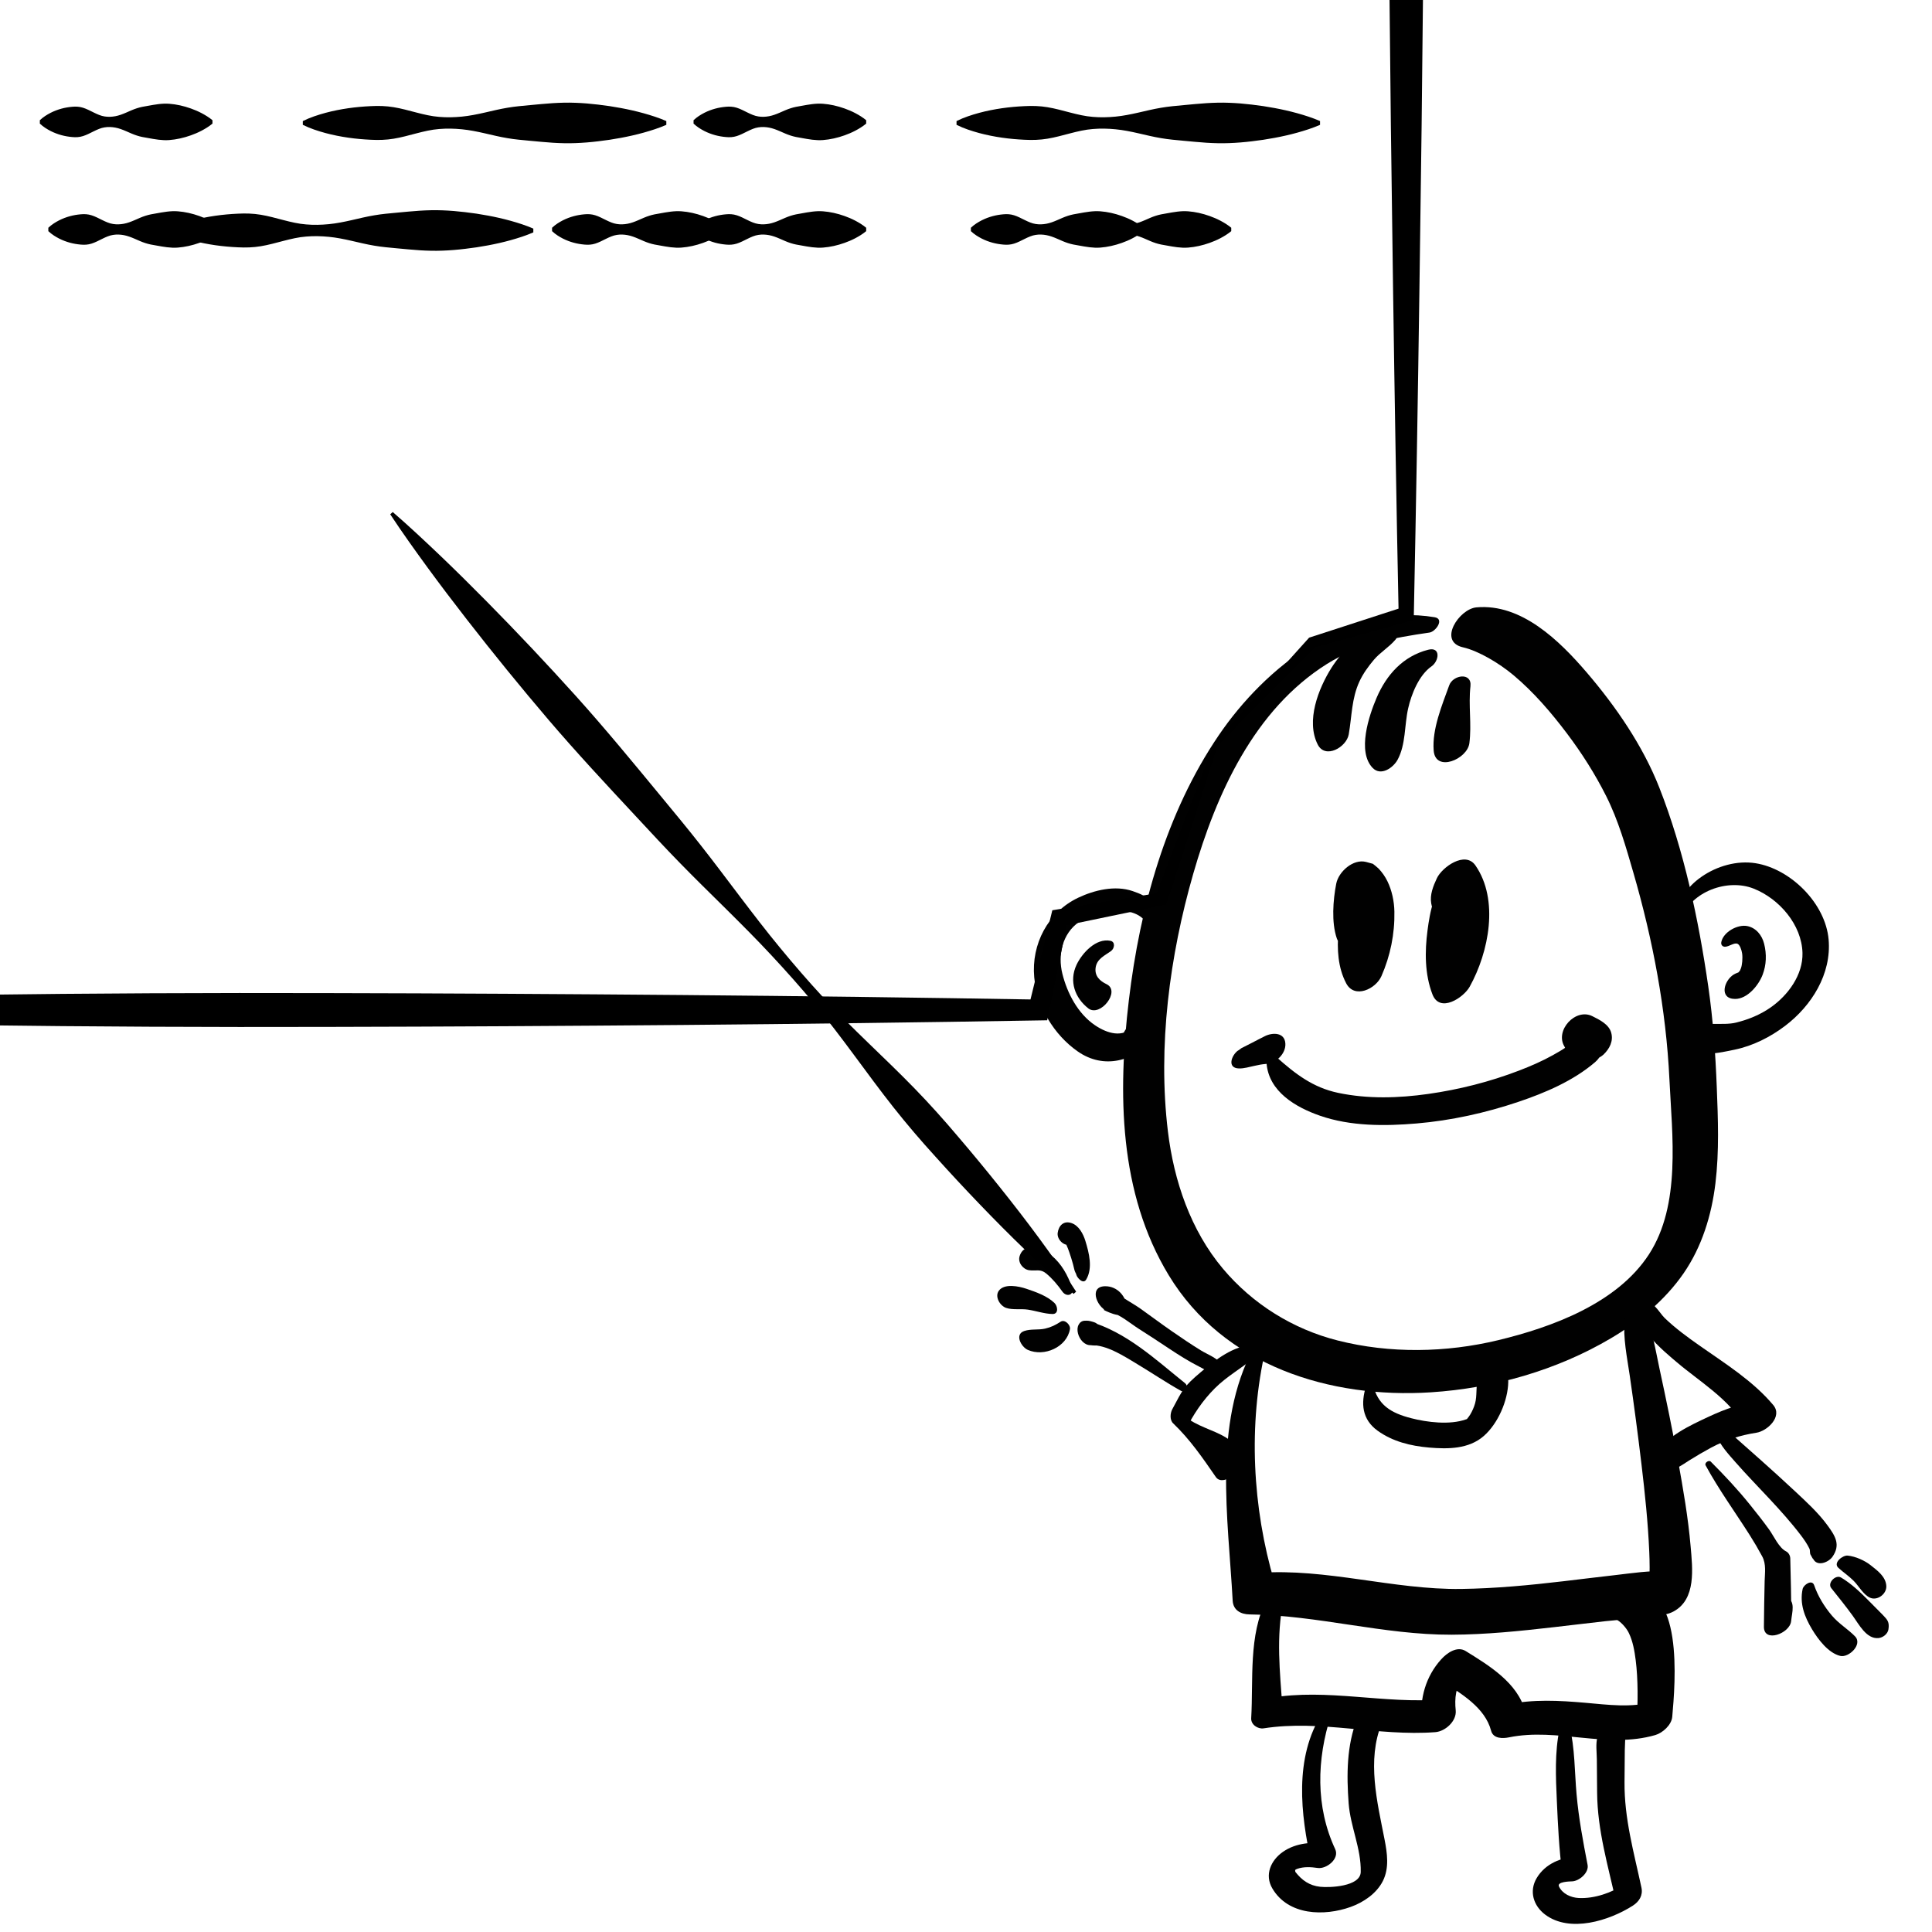 <?xml version="1.0" encoding="utf-8"?>
<!-- Generator: Adobe Illustrator 15.1.0, SVG Export Plug-In . SVG Version: 6.00 Build 0)  -->
<!DOCTYPE svg PUBLIC "-//W3C//DTD SVG 1.1//EN" "http://www.w3.org/Graphics/SVG/1.1/DTD/svg11.dtd">
<svg version="1.1" xmlns="http://www.w3.org/2000/svg" xmlns:xlink="http://www.w3.org/1999/xlink" x="0px" y="0px" width="1024px"
	 height="1024px" viewBox="0 0 1024 1024" enable-background="new 0 0 1024 1024" xml:space="preserve">
<g id="Layer_4">
	<g id="boy">
		<path fill="#010101" d="M760.407,327.15c5.361,0.905,0.53,7.652-2.746,8.12c-18.974,2.713-37.835,6.261-54.365,16.65
			c-38.528,24.212-58.638,68.758-70.863,111.236c-12.485,43.397-18.87,91.409-13.415,136.529
			c3.174,26.242,12.047,52.406,29.17,72.763c15.807,18.79,37.114,32.021,60.777,38.028c27.649,7.023,57.447,6.515,85.14-0.161
			c28.467-6.862,62.989-19.474,79.864-45.466c17.098-26.33,12.272-63.102,10.855-92.85c-1.765-36.968-8.772-73.778-19.04-109.258
			c-4.003-13.842-8.009-27.943-14.498-40.841c-5.848-11.622-12.838-22.63-20.651-33c-8.478-11.255-17.793-22.121-28.603-31.16
			c-7.423-6.206-18.377-12.77-26.641-14.656c-13.462-3.072-2.026-20.345,7.156-21.169c23.848-2.138,43.988,17.632,58.48,34.542
			c15.386,17.953,29.741,38.822,38.457,61.02c13.078,33.306,20.827,70.047,25.942,105.411c2.558,17.702,3.793,35.36,4.496,53.224
			c0.674,17.004,1.34,34.103-0.706,51.047c-2.047,16.946-7.152,33.625-16.885,47.732c-9.811,14.218-23.698,25.657-38.419,34.369
			c-28.806,17.047-62.337,26.566-95.571,28.698c-53.188,3.413-109.671-13.902-138.89-62.062
			c-26.516-43.705-27.018-96.449-21.119-145.913c5.849-49.06,19.655-99.12,47.599-140.222
			C670.709,353.323,714.024,319.338,760.407,327.15L760.407,327.15z"/>
		<path fill="#010101" d="M656.743,566.297c-6.524-0.115-4.078-6.983-0.53-9.532c-1.888,1.357,2.501-1.588,1.41-1.025
			c0.621-0.32,1.241-0.634,1.863-0.953c1.426-0.727,2.848-1.457,4.275-2.181c2.243-1.137,4.454-2.345,6.71-3.452
			c4.039-1.979,10.482-2.048,10.802,3.989c0.283,5.396-4.914,10.274-9.984,10.735c-3.122,0.286-3.779,0.485-6.607,1.086
			C662.07,565.518,659.417,566.344,656.743,566.297L656.743,566.297z"/>
		<path fill="#010101" d="M676.588,560.32c9.923,8.841,19.269,16.103,32.657,18.918c15.69,3.3,31.916,2.815,47.726,0.577
			c16.408-2.326,32.646-6.432,48.144-12.382c6.146-2.357,12.182-4.965,17.944-8.181c5.919-3.302,7.942-4.648,11.864-8.335
			c-1.298,3.768-2.597,7.534-3.894,11.302c-0.674-2.29-0.602-5.504-1.854-7.563c-5.151-8.493,5.862-20.535,14.798-16.065
			c3.764,1.885,8.778,4.298,10.002,8.762c1.243,4.525-0.913,8.538-4.081,11.589c-2.565,1.856-2.565,1.856,0,0
			c-1.163,1.039-2.477,1.805-3.95,2.298c-1.111,0.265-1.593,0.583-3.08,0.703c-4.641,0.382-8.198-3.729-11.957-5.896
			c5.309-4.715,10.622-9.433,15.933-14.149c1.722,3.273,1.657,6.317,2.453,9.792c0.99,4.322-0.508,8.41-3.894,11.304
			c-11.587,9.914-26.43,16.227-40.684,21.031c-17.391,5.863-35.621,9.879-53.899,11.439c-16.855,1.439-35.015,1.519-51.203-4.112
			c-12.767-4.438-27.228-12.742-28.321-27.956C671.112,560.863,674.573,558.523,676.588,560.32z"/>
		<path fill="#010101" d="M613.836,491.524c0.047,1.865-3.815,4.516-4.395,1.966c-3.609-15.921-28.239-11.292-37.536-4.822
			c-8.8,6.122-11.348,17.347-8.813,27.491c2.584,10.348,8.247,21.117,17.23,27.209c6.775,4.6,14.822,6.688,20.121,0.834
			c1.381,3.502,2.758,7.002,4.137,10.502c-3.625,0.414-10.713-0.061-9.527-5.658c1.167-5.503,7.818-8.525,12.656-9.112
			c6.027-0.733,7.609,6.616,4.135,10.502c-10.721,12.006-26.724,16.564-40.638,6.833c-12.627-8.829-21.623-23.745-23.048-39.307
			c-1.606-17.543,7.313-34.59,23.342-42.168c8.557-4.048,19.507-6.68,28.805-3.504c3.958,1.351,8.249,3.017,10.55,6.789
			C613.565,483.52,613.709,486.508,613.836,491.524L613.836,491.524z"/>
		<path fill="#010101" d="M890.913,487.08c-0.654,1.739-4.341,2.324-3.717-0.173c2.396-9.514,6.428-16.494,14.676-22.227
			c8.128-5.645,18.762-8.723,28.622-7.15c18.501,2.95,37.014,21.173,38.708,40.396c1.612,18.296-9.02,35.172-23.065,45.811
			c-7.831,5.936-17.071,10.604-26.705,12.599c-7.07,1.463-22.652,5.255-26.632-2.879c-1.552-3.171,1.611-6.81,3.99-8.34
			c6.456-4.146,15.988-1.297,23.388-3.13c6.605-1.638,12.825-4.174,18.432-8.116c9.071-6.377,17.061-17.163,16.744-28.824
			c-0.406-14.988-12.342-28.688-25.847-34.055C915.723,465.512,896.419,472.402,890.913,487.08L890.913,487.08z"/>
		<path fill="#010101" d="M914.427,501.792c-1.44,0.087-2.382-1.005-2.109-2.438c1.019-5.37,8.682-9.557,13.792-8.516
			c4.631,0.946,7.76,4.807,8.901,9.32c1.402,5.549,1.25,11.195-0.819,16.565c-2.158,5.598-8.082,12.773-14.569,12.738
			c-8.577-0.05-5.931-9.729-0.718-12.941c1.198-0.742,2.494-1.057,3.753-1.6c-0.42,0.18-1.964,1.5-0.834,0.331
			c-1.604,1.655,0.799-1.65,0.046-0.151c0.323-0.645,0.646-1.292,0.893-1.976c0.595-1.646,0.972-5.195,0.599-7.752
			c-0.276-1.886-1.163-4.486-2.347-5.098C919.289,499.387,916.614,501.656,914.427,501.792L914.427,501.792z"/>
		<path fill="#010101" d="M588.937,504.009c-3.406,2.511-7.618,4.167-8.241,8.958c-0.561,4.32,2.195,6.941,5.772,8.651
			c7.731,3.694-3.416,17.695-9.626,12.855c-7.133-5.563-10.313-14.401-6.282-23.047c2.911-6.244,10.383-14.407,18.043-12.768
			C591.25,499.227,590.698,502.71,588.937,504.009z"/>
		<path fill="#010101" d="M714.789,467.787c1.65-3.476,9.698-8.381,11.65-2.399c4.433,13.576-3.64,30.036,5.171,42.759
			c-6.116,2.772-12.23,5.548-18.344,8.321c3.92-11.997,9.345-31.371-1.964-40.886c2.294,0.828,4.59,1.655,6.885,2.481
			c0.477-0.136,0.952-0.272,1.426-0.41c3.336-5.422,6.672-10.842,10.005-16.262c1.927,8.843,2.791,20.209,0.281,28.971
			c-1.476,5.152-5.132,9.396-10.286,11.062c-4.006,1.295-9.508,0.522-11.087-4.093c-2.891-8.451-1.99-20.269-0.292-28.969
			c1.251-6.396,9.007-13.277,15.788-11.516c-4.153-1.078,3.429,0.879,3.625,0.986c1.038,0.786,2.036,1.618,2.999,2.494
			c1.893,1.979,3.49,4.246,4.701,6.725c2.402,4.904,3.604,10.642,3.709,16.112c0.227,11.769-2.148,23.447-6.87,34.199
			c-3.019,6.879-14.278,12.162-18.66,3.846c-4.463-8.468-4.892-18.116-4.16-27.496C710.029,485.237,711.115,475.529,714.789,467.787
			L714.789,467.787z"/>
		<path fill="#010101" d="M768.255,464.572c2.226-1.695,6.796-2.693,7.116,1.408c0.607,7.779-1.893,15.805-1.666,23.715
			c0.209,7.349,0.489,17.136,4.655,23.521c-6.168,2.048-12.339,4.095-18.507,6.142c3.051-7.516,5.379-15.342,6.313-23.445
			c0.709-6.196,1.28-15.229-3.92-19.665c6.815-2.262,13.629-4.521,20.441-6.784c-1.107,2.587-1.904,5.265-3.296,7.704
			c-4.241,7.442-18.521,14.435-20.806,1.707c-0.829-4.627,1.05-9.255,2.987-13.394c2.735-5.833,14.966-14.696,20.442-6.785
			c12.599,18.208,7.146,45.908-3.046,64.269c-3.242,5.845-15.852,14.19-19.743,4.069c-4.108-10.69-4.087-22.615-2.619-33.844
			C757.859,483.59,760.094,470.786,768.255,464.572L768.255,464.572z"/>
		<path fill="#010101" d="M664.235,714.677c1.391-2.64,7.651-4.385,6.563,0.309c-9.32,40.172-6.98,84.105,4.639,123.465
			c-2.818-1.594-5.637-3.184-8.459-4.778c36.118-2.601,71.465,8.982,107.504,8.5c18.203-0.246,36.315-1.985,54.39-4.11
			c9.034-1.065,18.063-2.194,27.102-3.211c9.165-1.03,18.532-2.604,27.753-1.917c-5.237,6.942-10.475,13.888-15.709,20.83
			c-2.011-2.863-2.977-5.356-3.041-8.861c-0.114-6.335,5.339-10.951,11.093-11.927c4.149-0.705,6.315-0.538,10.286,0.882
			c5.02,1.801,4.598,9.095,2.839,12.881c-1.844,3.963-5.949,8.211-10.336,9.175c-9.183,2.022-18.715,2.319-28.056,3.359
			c-9.035,1.006-18.057,2.115-27.091,3.147c-18.046,2.066-36.183,3.948-54.364,4.008c-36.067,0.117-71.004-10.359-107.024-10.754
			c-4.583-0.051-8.702-2.149-8.982-7.33C650.97,804.437,642.862,755.248,664.235,714.677L664.235,714.677z"/>
		<path fill="#010101" d="M861.1,699.427c0.451-4.694,7.716-7.865,10.321-3.367c4.156,7.18,6.147,20.12,8.16,29.419
			c3.491,16.134,6.847,32.303,9.786,48.55c2.725,15.078,5.378,30.262,6.695,45.547c0.999,11.578,3.084,28.086-9.139,34.582
			c-5.66,3.008-14.197,2.592-14.83-5.474c-0.093-1.217,0.07-2.749,0.404-4.005c0.338-1.275,0.814-2.51,1.261-3.75
			c-0.715,2.217-0.896,2.732-0.542,1.551c0.305-1.121,1.075-6.434,0.881-3.502c0.365-5.488,0.279-10.999,0.043-16.49
			c-0.669-15.509-2.29-30.979-4.125-46.386c-1.875-15.745-3.955-31.466-6.239-47.155C862.386,719.389,860.169,709.078,861.1,699.427
			L861.1,699.427z"/>
		<path fill="#010101" d="M671.27,847.999c1.9-3.669,10.209-5.976,8.925,0.421c-3.892,19.361-1.838,37.435-0.456,56.888
			c-2.193-1.788-4.39-3.579-6.582-5.369c30.471-5.236,60.783,3.375,91.295,0.731c-3.598,3.871-7.196,7.741-10.793,11.605
			c-1.402-11.975,2.123-23.896,10.228-32.824c2.968-3.269,8.38-7.209,12.97-4.356c12.301,7.636,27.489,16.754,31.51,31.83
			c-3.161-1.168-6.325-2.336-9.489-3.502c13.789-2.875,27.445-2.121,41.39-0.913c11.845,1.024,24.54,2.801,36.154-0.616
			c-2.985,3.211-5.967,6.42-8.954,9.631c0.703-8.288,0.773-21.598-0.513-31.614c-0.629-4.892-1.472-9.913-3.633-14.393
			c-1.411-2.933-4.214-5.653-5.602-6.524c-6.471-4.061-0.683-13.888,5.156-15.165c29.899-6.538,24.994,48.738,23.449,66.149
			c-0.383,4.31-5.099,8.514-8.954,9.635c-25.646,7.438-51.877-4.025-77.563,1.223c-3.276,0.673-8.36,0.802-9.488-3.501
			c-3.215-12.278-15.734-19.59-25.634-25.988c3.702-0.779,7.404-1.559,11.108-2.338c-4.369,4.683-4.869,11.415-4.236,17.466
			c0.601,5.737-5.527,11.203-10.794,11.605c-30.457,2.314-60.635-6.743-91.021-2.021c-3.05,0.474-6.779-1.958-6.58-5.369
			C664.348,890.431,661.658,866.575,671.27,847.999L671.27,847.999z"/>
		<path fill="#010101" d="M724.057,734.691c0.328-1.037,3.115-3.305,3.587-1.17c2.485,11.286,9.734,15.411,20.211,18.131
			c8.559,2.22,20.573,3.688,29.081,0.671c2.832-1.003-0.156,0.73,0.546-0.165c0.617-0.743,1.19-1.522,1.716-2.337
			c1.105-1.805,2.069-3.983,2.627-6.032c1.102-4.026,0.395-8.514,1.281-11.742c2.596-9.45,16.51-11.42,16.301,0.396
			c-0.176,9.976-5.485,22.105-12.965,28.659c-7.965,6.976-19.014,6.989-29.004,6.131c-9.707-0.84-19.34-3.161-27.373-9
			C721.912,752.302,721.162,743.804,724.057,734.691L724.057,734.691z"/>
		<path fill="#010101" d="M665.39,719.075c-6.918,5.906-14.945,10.197-21.461,16.712c-6.492,6.493-11.488,13.908-15.535,22.154
			c-0.155-2.478-0.309-4.954-0.462-7.433c5.928,5.369,15.061,7.224,21.827,11.396c7.199,4.441,13.137,13.538,4.017,20.197
			c-2.289,1.673-7.082,4.048-9.34,0.766c-7.142-10.363-13.774-20.003-22.653-28.483c-1.872-1.782-1.569-5.361-0.466-7.432
			c5.651-10.598,6.04-12.019,15.177-19.74c7.446-6.291,17.4-14.129,27.587-14.309C667.852,712.837,667.717,717.094,665.39,719.075z"
			/>
		<path fill="#010101" d="M870.19,690.41c4.146-3.917,9.574,5.693,11.958,8c5.847,5.664,12.463,10.463,19.108,15.114
			c13.415,9.395,27.921,18.47,38.596,31.167c5.16,6.135-3.232,13.821-8.937,14.692c-8.612,1.312-16.548,3.873-24.248,8.045
			c-3.87,2.099-7.675,4.319-11.405,6.667c-3.79,2.386-7.116,5.094-11.775,5.033c-4.734-0.063-7.646-4.163-5.262-8.708
			c4.791-9.139,17.873-15.042,26.911-19.299c9.228-4.345,19.031-7.957,29.302-8.384c-3.307,4.345-6.618,8.687-9.925,13.031
			c-7.729-14.043-23.916-23.652-35.781-33.766C883.211,717.299,860.771,699.293,870.19,690.41L870.19,690.41z"/>
		<path fill="#010101" d="M700.698,908.253c1.157-1.817,5.716-2.178,4.722,0.903c-7.534,23.327-8.229,48.448,2.263,70.926
			c2.427,5.199-4.707,10.648-9.256,9.981c-3.551-0.518-7.472-0.76-10.922,0.482c-1.336,0.478-2.331,2.017-1.749,0.376
			c0.46-0.549,0.722-0.151,0.788,1.192c3.479,4.488,7.492,7.298,13.16,7.917c4.975,0.547,21.357-0.057,21.517-7.858
			c0.256-12.46-5.491-24.075-6.413-36.394c-1.114-14.939-1.084-30.843,4.566-44.875c4.332,0.816,8.666,1.636,12.999,2.451
			c-0.931,1.98-2.104,3.589-3.313,5.39c-2.064,3.07-8.496,5.469-10.326,0.847c-1.221-3.083-0.745-5.748,0.641-8.688
			c3.534-7.514,17.085-7.565,12.999,2.451c-8.029,19.697-2.394,41.752,1.472,61.605c1.415,7.263,2.569,15.111-0.882,21.986
			c-3.349,6.674-10.268,11.32-17.069,13.765c-13.976,5.019-33.066,4.604-41.528-9.805c-4.234-7.206-0.808-14.881,5.578-19.356
			c7.032-4.932,16.19-5.502,24.398-4.186c-3.086,3.326-6.174,6.655-9.258,9.981C689.321,961.661,685.829,931.636,700.698,908.253
			L700.698,908.253z"/>
		<path fill="#010101" d="M826.6,916.479c0.38-1.757,4.541-4.691,5.277-1.717c2.883,11.629,2.672,24.385,3.739,36.309
			c1.133,12.697,3.431,24.881,5.835,37.348c0.804,4.176-4.425,8.562-8.121,8.731c-1.432,0.065-8.271,0.156-7.028,2.744
			c1.883,3.936,6.311,5.869,10.422,6.086c8.354,0.436,17.446-2.784,24.418-7.289c-1.523,3.184-3.045,6.366-4.566,9.549
			c-4.262-19.397-9.896-37.979-10.069-58.014c-0.052-5.929-0.101-11.86-0.15-17.787c-0.032-3.663-0.7-8.217,0.347-11.782
			c1.148-3.898,4.359-7.245,8.548-7.59c3.528-0.289,6.667,2.721,5.577,6.431c-0.172,0.576-0.34,1.157-0.51,1.733
			c-1.27,4.311-10.382,11.451-12.936,4.217c-0.164-0.469-0.327-0.937-0.495-1.404c-2.568-7.287,10.891-16.048,13.753-7.933
			c1.232,3.494,0.564,7.889,0.532,11.519c-0.047,5.639-0.095,11.274-0.143,16.911c-0.165,19.376,4.959,37.168,8.972,55.951
			c0.873,4.078-1.172,7.375-4.57,9.548c-12.49,7.988-33.366,14.536-46.438,4.764c-6.233-4.657-8.663-12.394-4.535-19.358
			c4.553-7.679,13.091-11.125,21.646-11.396c-2.708,2.912-5.414,5.82-8.121,8.733c-1.645-12.583-2.261-25.63-2.829-38.325
			C824.6,942.064,823.974,928.664,826.6,916.479L826.6,916.479z"/>
		<path fill="#010101" d="M647.713,727.104c-3.137,2.528-9.295-1.335-12.266-2.846c-5.419-2.76-10.534-5.993-15.597-9.341
			c-5.438-3.594-10.856-7.209-16.373-10.684c-4.22-2.662-10.317-7.917-15.305-8.832c-6.371-1.169-11.661-13.492-2.553-13.662
			c6.631-0.129,11.509,5.455,11.688,11.797c0.19,6.702-9.802,2.087-12.281,0.763c1.732-3.438,3.465-6.867,5.196-10.302
			c4.212,3.798,10.026,6.6,14.668,9.923c5.365,3.841,10.646,7.782,16.067,11.543c5.1,3.532,10.243,7.029,15.531,10.279
			c3.651,2.247,9.17,4.152,11.383,7.95C648.515,724.791,648.835,726.198,647.713,727.104z"/>
		<path fill="#010101" d="M570.468,675.615c-0.467-1.844,1.092,2.228-0.478-1.155c-0.283-0.546-0.489-1.127-0.611-1.73
			c-0.23-0.941-0.436-1.892-0.701-2.827c-0.602-2.122-1.235-4.24-1.972-6.318c-0.422-1.193-0.853-2.386-1.386-3.532
			c-0.188-0.42-0.383-0.833-0.593-1.239c0.368,0.666,0.356,0.676-0.032,0.025c-0.49-0.684-0.391-0.593,0.295,0.262
			c-0.565-0.521-1.064-1.095-1.505-1.727c-1.094-1.975,2.836,2.937,4.589,2.087c-3.557,1.725-7.973-2.259-7.479-5.993
			c0.501-3.805,3.105-6.61,7.251-5.236c3.976,1.314,6.273,5.724,7.425,9.465c1.967,6.405,4.024,14.45,0.434,20.492
			C574.101,680.885,570.88,677.259,570.468,675.615z"/>
		<path fill="#010101" d="M563.087,684.573c-2.439-3.437-5.277-6.854-8.537-9.566c-3.183-2.65-5.397-1.239-9.108-1.766
			c-3.291-0.466-6.051-4.13-5.037-7.406c2.461-7.941,12.13-4.302,16.718-0.563c5.453,4.442,8.828,10.589,11.074,17.105
			C569.564,686.351,565.354,687.763,563.087,684.573z"/>
		<path fill="#010101" d="M557.83,696.45c-4.197-0.075-8.847-1.693-13.066-2.32c-3.686-0.545-8.037,0.266-11.503-0.915
			c-3.272-1.111-6.149-5.955-3.871-9.091c2.898-3.987,10.538-2.418,14.567-1.06c5.03,1.692,11.074,3.795,14.928,7.539
			C560.601,692.269,561.256,696.51,557.83,696.45z"/>
		<path fill="#010101" d="M562.158,700.533c2.223-1.437,5.331,1.722,4.939,3.956c-1.669,9.496-13.616,14.846-22.352,10.975
			c-3.466-1.535-7.155-8.218-1.884-9.998c3.616-1.221,7.409-0.425,11.104-1.278C557.146,703.455,559.445,702.284,562.158,700.533
			L562.158,700.533z"/>
		<path fill="#010101" d="M628.028,733.061c2.213,1.774,0.92,5.779-2.073,4.112c-7.956-4.433-15.484-9.554-23.294-14.229
			c-6.836-4.093-16.188-10.28-24.53-9.966c-6.635,0.249-10.66-12.688-2.428-12.996c1.482-0.054,3.023,0.447,4.409,0.897
			c3.828,1.244,8.999,11.658,2.293,12.169c-2.048,0.156-3.784,0.181-5.776-0.396c-6.555-1.897-7.935-14.812,0.584-12.346
			C597.084,706.068,612.328,720.465,628.028,733.061L628.028,733.061z"/>
		<path fill="#010101" d="M904.006,776.681c-0.728-1.338,1.688-3.036,2.739-1.981c7.307,7.324,14.263,14.729,20.762,22.809
			c3.501,4.354,6.979,8.731,10.237,13.275c2.372,3.309,5.142,9.602,8.883,11.451c1.363,0.674,2.211,2.254,2.254,3.75
			c0.301,10.485,0.463,20.975,0.605,31.466c-4.859,1.577-9.719,3.153-14.574,4.728c0.413-5.73,1.741-11.015,6.073-14.972
			c1.465-1.336,3.827-2.184,5.696-1.197c5.224,2.759,3.134,8.365,2.655,13.22c-0.645,6.561-14.541,11.738-14.425,2.949
			c0.108-8.062,0.161-16.124,0.391-24.181c0.119-4.375,0.879-9.025-1.272-13.037c-2.069-3.852-4.279-7.624-6.624-11.314
			C919.553,801.291,911.021,789.567,904.006,776.681L904.006,776.681z"/>
		<path fill="#010101" d="M961.533,840.189c2.065,5.935,5.431,11.433,9.486,16.192c3.674,4.308,8.343,6.997,12.193,10.931
			c4.171,4.263-3.307,11.419-7.811,10.359c-6.309-1.481-11.772-8.771-14.965-14.082c-3.978-6.617-6.684-13.622-4.997-21.418
			C955.912,840.001,960.385,836.893,961.533,840.189z"/>
		<path fill="#010101" d="M975.781,836.111c5.412,3.207,10.334,7.892,14.74,12.369c2.432,2.472,4.915,4.899,7.329,7.39
			c2.612,2.689,3.646,3.89,3.061,7.726c-0.369,2.431-2.889,4.358-5.191,4.607c-6.479,0.702-10.46-7.333-13.882-12.013
			c-3.621-4.951-7.416-9.67-11.237-14.457C968.402,838.98,972.934,834.427,975.781,836.111z"/>
		<path fill="#010101" d="M979.279,824.491c4.148,0.421,8.988,2.558,12.265,5.154c3.563,2.821,8.02,6.061,8.245,11.015
			c0.194,4.193-4.702,7.84-8.526,6.204c-3.609-1.538-6.043-6.252-8.809-9.017c-2.525-2.524-5.451-4.475-8.073-6.857
			C971.388,828.268,976.734,824.236,979.279,824.491z"/>
		<path fill="#010101" d="M909.663,760.823c-1.075-2.557,2.886-5.316,4.895-3.532c12.365,10.979,24.851,21.882,36.93,33.189
			c5.985,5.605,12.237,11.306,17.105,17.969c4.056,5.543,7.136,10.25,2.644,16.683c-2.146,3.077-8.402,5.454-10.325,0.848
			c0.616,1.476-1.038-1.448-1.324-2.037c-0.423-0.862-0.149-2.293-0.499-3.02c-1.258-2.619-2.91-4.993-4.666-7.298
			c-5.119-6.721-10.789-13-16.535-19.177c-6.015-6.464-12.193-12.774-18.02-19.419C916.015,770.635,911.963,766.292,909.663,760.823
			L909.663,760.823z"/>
		<path fill="#010101" d="M739.635,339.01c-3.406,4.056-8.076,6.678-11.495,10.749c-2.928,3.485-5.691,7.279-7.612,11.443
			c-4.184,9.064-3.985,18.398-5.669,28.036c-1.189,6.822-12.462,13.272-16.448,5.363c-6.337-12.564,0.361-29.591,7.237-40.556
			c5.821-9.282,18.972-23.135,30.911-22.845C740.876,331.305,742.427,335.687,739.635,339.01z"/>
		<path fill="#010101" d="M756.914,344.389c6.829-1.767,5.893,5.957,1.804,8.806c-6.628,4.616-10.653,14.684-12.372,22.285
			c-1.999,8.844-1.21,19.116-5.584,27.184c-2.327,4.293-8.852,8.847-13.196,4.378c-8.378-8.608-1.987-27.731,2.035-37.135
			C734.921,357.464,743.768,347.787,756.914,344.389L756.914,344.389z"/>
		<path fill="#010101" d="M779.369,363.744c-1.146,10.127,0.729,20.211-0.577,30.211c-1.1,8.471-17.985,15.597-18.912,3.866
			c-0.901-11.379,4.438-24.058,8.24-34.608C770.114,357.678,780.232,356.118,779.369,363.744z"/>
	</g>
</g>
<g id="Layer_5">
	<g>
		<path d="M645.379,395.034l-6.545,20.525l-6.663,20.708l-13.454,41.37l-0.586,1.8l-2.01,0.417l-53.784,11.166l3.647-3.51
			l-10.093,49.025l-0.872,4.235l-4.52,0.076c-62.771,1.062-125.542,1.869-188.313,2.408c-62.771,0.529-125.542,0.9-188.313,1.021
			c-62.771,0.177-125.542-0.104-188.313-0.928c-31.385-0.375-62.771-0.913-94.156-1.453l-94.157-1.619l-5.036-0.087l0.08-4.869
			c0.756-46.255,1.358-92.509,1.67-138.764c0.309-46.255,0.327-92.509,0.188-138.764c-0.152-46.255-0.466-92.509-1.062-138.764
			l-0.404-34.691l-0.496-34.691l-1.032-69.382l-0.089-5.998l6.18-0.093c79.008-1.189,158.016-2.307,237.023-2.806l237.024-1.438
			c79.008-0.403,158.016-0.533,237.023-0.276c79.008,0.235,158.016,0.789,237.023,1.542l9.163,0.087l-0.095,8.981l-0.913,86.309
			l-1.158,86.309l-0.64,43.154l-0.702,43.154c-0.541,28.77-0.974,57.539-1.619,86.309l-0.069,3.086l-2.804,0.778l-50.165,13.924
			l1.277-0.789l-26.147,26.388L645.379,395.034z M643.635,393.969l24.896-27.856l24.853-27.612l0.476-0.529l0.803-0.26
			l49.518-16.075l-2.873,3.865c-0.646-28.77-1.078-57.539-1.619-86.309l-0.702-43.154l-0.64-43.154l-1.158-86.309l-0.913-86.309
			l9.068,9.068c-79.008,0.753-158.016,1.307-237.023,1.542C429.311-8.866,350.303-8.997,271.295-9.4L34.271-10.837
			c-79.008-0.499-158.016-1.616-237.023-2.806l6.091-6.091l-1.032,69.382l-0.496,34.691l-0.404,34.691
			c-0.596,46.255-0.91,92.509-1.062,138.764c-0.139,46.254-0.121,92.509,0.188,138.764c0.312,46.254,0.914,92.509,1.67,138.764
			l-4.956-4.956l94.157-1.619c31.385-0.54,62.771-1.078,94.156-1.453c62.771-0.823,125.542-1.104,188.313-0.928
			c62.771,0.121,125.542,0.492,188.313,1.021c62.771,0.539,125.542,1.347,188.313,2.408l-5.392,4.312l11.907-48.617l0.743-3.037
			l2.904-0.473l54.216-8.834l-2.596,2.217l15.546-40.63l7.837-20.292L643.635,393.969z"/>
	</g>
	<g>
		<path d="M569.023,685.793c-8.892-7.429-17.295-15.286-25.589-23.239c-8.275-7.969-16.348-16.115-24.281-24.386
			c-7.934-8.268-15.737-16.65-23.387-25.168c-7.708-8.467-15.158-17.159-22.262-26.155c-14.22-17.981-27.119-37.121-41.814-54.687
			c-7.312-8.814-14.925-17.363-22.732-25.743c-7.792-8.394-15.917-16.494-24.065-24.574l-12.247-12.1
			c-4.075-4.04-8.137-8.091-12.132-12.2c-8.022-8.191-15.784-16.61-23.588-24.993c-15.609-16.764-31.235-33.512-46.106-50.923
			c-14.856-17.424-29.322-35.189-43.396-53.3c-7.038-9.054-13.976-18.195-20.769-27.464c-6.77-9.289-13.478-18.632-19.835-28.283
			l1.354-1.187c8.735,7.567,17.119,15.441,25.44,23.369c8.299,7.949,16.453,16.024,24.506,24.188
			c16.111,16.324,31.828,32.993,47.156,50.004c15.313,17.023,29.87,34.709,44.444,52.381c7.288,8.834,14.617,17.633,21.687,26.659
			c3.55,4.499,7.034,9.057,10.505,13.626l10.391,13.726c6.943,9.138,13.91,18.254,21.21,27.077
			c7.285,8.838,14.763,17.506,22.543,25.909c15.489,16.869,32.774,32.164,48.737,48.617c7.987,8.222,15.629,16.746,23.013,25.497
			c7.441,8.699,14.73,17.534,21.888,26.483c7.159,8.947,14.179,18.018,20.995,27.266c6.798,9.265,13.486,18.625,19.687,28.413
			L569.023,685.793z"/>
	</g>
	<g>
		<path d="M21.116,63.713c1.906-1.789,3.813-2.93,5.718-3.924c1.906-0.967,3.813-1.673,5.719-2.197
			c1.906-0.518,3.813-0.837,5.718-1.002c1.906-0.189,3.813-0.096,5.719,0.509c3.812,1.177,7.625,4.072,11.437,4.618
			c1.906,0.319,3.812,0.226,5.718-0.127c1.906-0.349,3.813-1.081,5.718-1.904c1.906-0.83,3.813-1.717,5.719-2.315
			c0.953-0.309,1.906-0.559,2.859-0.75l2.859-0.514c3.813-0.691,7.625-1.414,11.437-1.112c3.813,0.289,7.625,1.156,11.437,2.507
			c1.906,0.675,3.813,1.484,5.719,2.485c1.906,1.011,3.812,2.154,5.718,3.727v1.8c-1.906,1.573-3.813,2.716-5.718,3.727
			c-1.906,1.001-3.813,1.81-5.719,2.485c-3.812,1.351-7.625,2.218-11.437,2.507c-3.812,0.302-7.625-0.421-11.437-1.112l-2.859-0.514
			c-0.953-0.191-1.906-0.442-2.859-0.75c-1.906-0.599-3.813-1.485-5.719-2.315c-1.906-0.823-3.812-1.556-5.718-1.904
			c-1.906-0.353-3.813-0.446-5.718-0.127c-3.813,0.546-7.625,3.441-11.437,4.618c-1.906,0.605-3.813,0.698-5.719,0.509
			c-1.906-0.166-3.812-0.484-5.718-1.002c-1.906-0.524-3.813-1.23-5.719-2.197c-1.906-0.994-3.812-2.135-5.718-3.924V63.713z"/>
	</g>
	<g>
		<path d="M160.5,64.167c4.014-1.987,8.028-3.255,12.042-4.36c4.014-1.074,8.028-1.859,12.042-2.441
			c4.014-0.576,8.028-0.93,12.042-1.114c4.014-0.21,8.028-0.107,12.042,0.566c8.027,1.308,16.055,4.525,24.083,5.131
			c4.014,0.354,8.028,0.251,12.042-0.141c4.014-0.39,8.028-1.2,12.042-2.116c4.014-0.922,8.028-1.907,12.042-2.572
			c4.014-0.704,8.028-1.023,12.042-1.405c4.014-0.378,8.028-0.767,12.042-1.037c4.014-0.251,8.028-0.355,12.042-0.199
			c4.014,0.148,8.028,0.478,12.042,0.967c4.014,0.452,8.028,1.066,12.042,1.818c4.014,0.75,8.028,1.648,12.042,2.761
			c4.014,1.131,8.028,2.379,12.042,4.141v2c-4.014,1.762-8.028,3.01-12.042,4.141c-4.014,1.112-8.028,2.011-12.042,2.761
			c-4.014,0.752-8.028,1.366-12.042,1.818c-4.014,0.489-8.028,0.819-12.042,0.967c-4.014,0.157-8.027,0.052-12.042-0.199
			c-4.014-0.27-8.028-0.659-12.042-1.037c-4.014-0.381-8.028-0.701-12.042-1.405c-4.014-0.665-8.028-1.65-12.042-2.572
			c-4.014-0.917-8.028-1.727-12.042-2.116c-4.014-0.392-8.028-0.495-12.042-0.141c-8.028,0.606-16.056,3.824-24.083,5.131
			c-4.014,0.673-8.028,0.776-12.042,0.566c-4.014-0.184-8.028-0.538-12.042-1.114c-4.014-0.582-8.028-1.367-12.042-2.441
			c-4.014-1.104-8.028-2.373-12.042-4.36V64.167z"/>
	</g>
	<g>
		<path d="M367.599,63.713c1.906-1.789,3.813-2.93,5.718-3.924c1.906-0.967,3.813-1.673,5.719-2.197
			c1.906-0.518,3.813-0.837,5.718-1.002c1.906-0.189,3.813-0.096,5.719,0.509c3.812,1.177,7.625,4.072,11.437,4.618
			c1.906,0.319,3.812,0.226,5.718-0.127c1.906-0.349,3.813-1.081,5.718-1.904c1.906-0.83,3.813-1.717,5.719-2.315
			c0.953-0.309,1.906-0.559,2.859-0.75l2.859-0.514c3.813-0.691,7.625-1.414,11.437-1.112c3.813,0.289,7.625,1.156,11.437,2.507
			c1.906,0.675,3.813,1.484,5.719,2.485c1.906,1.011,3.812,2.154,5.718,3.727v1.8c-1.906,1.573-3.813,2.716-5.718,3.727
			c-1.906,1.001-3.813,1.81-5.719,2.485c-3.812,1.351-7.625,2.218-11.437,2.507c-3.812,0.302-7.625-0.421-11.437-1.112l-2.859-0.514
			c-0.953-0.191-1.906-0.442-2.859-0.75c-1.906-0.599-3.813-1.485-5.719-2.315c-1.906-0.823-3.812-1.556-5.718-1.904
			c-1.906-0.353-3.813-0.446-5.718-0.127c-3.813,0.546-7.625,3.441-11.437,4.618c-1.906,0.605-3.813,0.698-5.719,0.509
			c-1.906-0.166-3.812-0.484-5.718-1.002c-1.906-0.524-3.813-1.23-5.719-2.197c-1.906-0.994-3.812-2.135-5.718-3.924V63.713z"/>
	</g>
	<g>
		<path d="M506.983,64.167c4.014-1.987,8.028-3.255,12.042-4.36c4.015-1.074,8.028-1.859,12.042-2.441
			c4.014-0.576,8.027-0.93,12.041-1.114c4.015-0.21,8.028-0.107,12.043,0.566c8.027,1.308,16.055,4.525,24.082,5.131
			c4.015,0.354,8.028,0.251,12.043-0.141c4.014-0.39,8.027-1.2,12.041-2.116c4.014-0.922,8.027-1.907,12.041-2.572
			c4.015-0.704,8.028-1.023,12.043-1.405c4.014-0.378,8.027-0.767,12.041-1.037c4.014-0.251,8.027-0.355,12.041-0.199
			c4.015,0.148,8.028,0.478,12.043,0.967c4.014,0.452,8.027,1.066,12.041,1.818c4.014,0.75,8.027,1.648,12.042,2.761
			c4.014,1.131,8.028,2.379,12.042,4.141v2c-4.014,1.762-8.028,3.01-12.042,4.141c-4.015,1.112-8.028,2.011-12.042,2.761
			c-4.014,0.752-8.027,1.366-12.041,1.818c-4.015,0.489-8.028,0.819-12.043,0.967c-4.014,0.157-8.027,0.052-12.041-0.199
			c-4.014-0.27-8.027-0.659-12.041-1.037c-4.015-0.381-8.028-0.701-12.043-1.405c-4.014-0.665-8.027-1.65-12.041-2.572
			c-4.014-0.917-8.027-1.727-12.041-2.116c-4.015-0.392-8.028-0.495-12.043-0.141c-8.027,0.606-16.055,3.824-24.082,5.131
			c-4.015,0.673-8.028,0.776-12.043,0.566c-4.014-0.184-8.027-0.538-12.041-1.114c-4.014-0.582-8.027-1.367-12.042-2.441
			c-4.014-1.104-8.028-2.373-12.042-4.36V64.167z"/>
	</g>
	<g>
		<path d="M25.616,120.71c1.906-1.789,3.813-2.93,5.718-3.924c1.906-0.967,3.813-1.673,5.719-2.197
			c1.906-0.518,3.813-0.837,5.718-1.002c1.906-0.189,3.813-0.096,5.719,0.509c3.812,1.177,7.625,4.072,11.437,4.618
			c1.906,0.319,3.812,0.226,5.718-0.127c1.906-0.349,3.813-1.081,5.718-1.904c1.906-0.83,3.813-1.717,5.719-2.315
			c0.953-0.309,1.906-0.559,2.859-0.75l2.859-0.514c3.813-0.691,7.625-1.414,11.437-1.112c3.813,0.289,7.625,1.156,11.437,2.507
			c1.906,0.675,3.813,1.484,5.719,2.485c1.906,1.011,3.812,2.154,5.718,3.727v1.8c-1.906,1.573-3.813,2.716-5.718,3.727
			c-1.906,1.001-3.813,1.81-5.719,2.485c-3.812,1.351-7.625,2.218-11.437,2.507c-3.812,0.302-7.625-0.421-11.437-1.112l-2.859-0.514
			c-0.953-0.191-1.906-0.442-2.859-0.75c-1.906-0.599-3.813-1.485-5.719-2.315c-1.906-0.823-3.812-1.556-5.718-1.904
			c-1.906-0.353-3.813-0.446-5.718-0.127c-3.813,0.546-7.625,3.441-11.437,4.618c-1.906,0.605-3.813,0.698-5.719,0.509
			c-1.906-0.166-3.812-0.484-5.718-1.002c-1.906-0.524-3.813-1.23-5.719-2.197c-1.906-0.994-3.812-2.135-5.718-3.924V120.71z"/>
	</g>
	<g>
		<path d="M90.004,121.164c4.014-1.987,8.028-3.255,12.042-4.36c4.015-1.074,8.028-1.859,12.042-2.441
			c4.014-0.576,8.027-0.93,12.041-1.114c4.015-0.21,8.028-0.107,12.043,0.566c8.027,1.308,16.055,4.525,24.082,5.131
			c4.015,0.354,8.028,0.251,12.043-0.141c4.014-0.39,8.027-1.2,12.041-2.116c4.014-0.922,8.027-1.907,12.041-2.572
			c4.015-0.704,8.028-1.023,12.043-1.405c4.014-0.378,8.027-0.767,12.041-1.037c4.014-0.251,8.027-0.355,12.041-0.199
			c4.015,0.148,8.028,0.478,12.043,0.967c4.014,0.452,8.027,1.066,12.041,1.818c4.014,0.75,8.027,1.648,12.042,2.761
			c4.014,1.131,8.028,2.379,12.042,4.141v2c-4.014,1.762-8.028,3.01-12.042,4.141c-4.015,1.112-8.028,2.011-12.042,2.761
			c-4.014,0.752-8.027,1.366-12.041,1.818c-4.015,0.489-8.028,0.819-12.043,0.967c-4.014,0.157-8.027,0.052-12.041-0.199
			c-4.014-0.27-8.027-0.659-12.041-1.037c-4.015-0.381-8.028-0.701-12.043-1.405c-4.014-0.665-8.027-1.65-12.041-2.572
			c-4.014-0.917-8.027-1.727-12.041-2.116c-4.015-0.392-8.028-0.495-12.043-0.141c-8.027,0.606-16.055,3.824-24.082,5.131
			c-4.015,0.673-8.028,0.776-12.043,0.566c-4.014-0.184-8.027-0.538-12.041-1.114c-4.014-0.582-8.027-1.367-12.042-2.441
			c-4.014-1.104-8.028-2.373-12.042-4.36V121.164z"/>
	</g>
	<g>
		<path d="M292.603,120.71c1.906-1.789,3.813-2.93,5.718-3.924c1.906-0.967,3.813-1.673,5.719-2.197
			c1.906-0.518,3.813-0.837,5.718-1.002c1.906-0.189,3.813-0.096,5.719,0.509c3.812,1.177,7.625,4.072,11.437,4.618
			c1.906,0.319,3.812,0.226,5.718-0.127c1.906-0.349,3.813-1.081,5.718-1.904c1.906-0.83,3.813-1.717,5.719-2.315
			c0.953-0.309,1.906-0.559,2.859-0.75l2.859-0.514c3.813-0.691,7.625-1.414,11.437-1.112c3.813,0.289,7.625,1.156,11.437,2.507
			c1.906,0.675,3.813,1.484,5.719,2.485c1.906,1.011,3.812,2.154,5.718,3.727v1.8c-1.906,1.573-3.813,2.716-5.718,3.727
			c-1.906,1.001-3.813,1.81-5.719,2.485c-3.812,1.351-7.625,2.218-11.437,2.507c-3.812,0.302-7.625-0.421-11.437-1.112l-2.859-0.514
			c-0.953-0.191-1.906-0.442-2.859-0.75c-1.906-0.599-3.813-1.485-5.719-2.315c-1.906-0.823-3.812-1.556-5.718-1.904
			c-1.906-0.353-3.813-0.446-5.718-0.127c-3.813,0.546-7.625,3.441-11.437,4.618c-1.906,0.605-3.813,0.698-5.719,0.509
			c-1.906-0.166-3.812-0.484-5.718-1.002c-1.906-0.524-3.813-1.23-5.719-2.197c-1.906-0.994-3.812-2.135-5.718-3.924V120.71z"/>
	</g>
	<g>
		<path d="M367.599,120.71c1.906-1.789,3.813-2.93,5.718-3.924c1.906-0.967,3.813-1.673,5.719-2.197
			c1.906-0.518,3.813-0.837,5.718-1.002c1.906-0.189,3.813-0.096,5.719,0.509c3.812,1.177,7.625,4.072,11.437,4.618
			c1.906,0.319,3.812,0.226,5.718-0.127c1.906-0.349,3.813-1.081,5.718-1.904c1.906-0.83,3.813-1.717,5.719-2.315
			c0.953-0.309,1.906-0.559,2.859-0.75l2.859-0.514c3.813-0.691,7.625-1.414,11.437-1.112c3.813,0.289,7.625,1.156,11.437,2.507
			c1.906,0.675,3.813,1.484,5.719,2.485c1.906,1.011,3.812,2.154,5.718,3.727v1.8c-1.906,1.573-3.813,2.716-5.718,3.727
			c-1.906,1.001-3.813,1.81-5.719,2.485c-3.812,1.351-7.625,2.218-11.437,2.507c-3.812,0.302-7.625-0.421-11.437-1.112l-2.859-0.514
			c-0.953-0.191-1.906-0.442-2.859-0.75c-1.906-0.599-3.813-1.485-5.719-2.315c-1.906-0.823-3.812-1.556-5.718-1.904
			c-1.906-0.353-3.813-0.446-5.718-0.127c-3.813,0.546-7.625,3.441-11.437,4.618c-1.906,0.605-3.813,0.698-5.719,0.509
			c-1.906-0.166-3.812-0.484-5.718-1.002c-1.906-0.524-3.813-1.23-5.719-2.197c-1.906-0.994-3.812-2.135-5.718-3.924V120.71z"/>
	</g>
	<g>
		<path d="M514.59,120.71c1.906-1.789,3.813-2.93,5.719-3.924c1.906-0.967,3.813-1.673,5.719-2.197
			c1.906-0.518,3.813-0.837,5.719-1.002c1.906-0.189,3.813-0.096,5.719,0.509c3.812,1.177,7.624,4.072,11.437,4.618
			c1.905,0.319,3.812,0.226,5.718-0.127c1.906-0.349,3.813-1.081,5.719-1.904c1.906-0.83,3.813-1.717,5.719-2.315
			c0.953-0.309,1.906-0.559,2.859-0.75l2.859-0.514c3.813-0.691,7.625-1.414,11.437-1.112c3.813,0.289,7.625,1.156,11.437,2.507
			c1.906,0.675,3.813,1.484,5.719,2.485c1.906,1.011,3.813,2.154,5.719,3.727v1.8c-1.906,1.573-3.813,2.716-5.719,3.727
			c-1.906,1.001-3.813,1.81-5.719,2.485c-3.812,1.351-7.624,2.218-11.437,2.507c-3.812,0.302-7.624-0.421-11.437-1.112l-2.859-0.514
			c-0.953-0.191-1.906-0.442-2.859-0.75c-1.906-0.599-3.813-1.485-5.719-2.315c-1.906-0.823-3.813-1.556-5.719-1.904
			c-1.906-0.353-3.813-0.446-5.718-0.127c-3.813,0.546-7.625,3.441-11.437,4.618c-1.906,0.605-3.813,0.698-5.719,0.509
			c-1.906-0.166-3.813-0.484-5.719-1.002c-1.906-0.524-3.813-1.23-5.719-2.197c-1.906-0.994-3.813-2.135-5.719-3.924V120.71z"/>
	</g>
	<g>
		<path d="M561.089,120.71c1.906-1.789,3.813-2.93,5.718-3.924c1.906-0.967,3.813-1.673,5.719-2.197
			c1.906-0.518,3.813-0.837,5.719-1.002c1.906-0.189,3.813-0.096,5.719,0.509c3.813,1.177,7.625,4.072,11.438,4.618
			c1.905,0.319,3.812,0.226,5.718-0.127c1.906-0.349,3.813-1.081,5.718-1.904c1.906-0.83,3.813-1.717,5.719-2.315
			c0.953-0.309,1.906-0.559,2.859-0.75l2.859-0.514c3.813-0.691,7.625-1.414,11.438-1.112c3.813,0.289,7.625,1.156,11.437,2.507
			c1.906,0.675,3.813,1.484,5.719,2.485c1.905,1.011,3.812,2.154,5.718,3.727v1.8c-1.906,1.573-3.813,2.716-5.718,3.727
			c-1.906,1.001-3.813,1.81-5.719,2.485c-3.812,1.351-7.624,2.218-11.437,2.507c-3.813,0.302-7.625-0.421-11.438-1.112l-2.859-0.514
			c-0.953-0.191-1.906-0.442-2.859-0.75c-1.906-0.599-3.813-1.485-5.719-2.315c-1.905-0.823-3.812-1.556-5.718-1.904
			c-1.906-0.353-3.813-0.446-5.718-0.127c-3.813,0.546-7.625,3.441-11.438,4.618c-1.906,0.605-3.813,0.698-5.719,0.509
			c-1.906-0.166-3.813-0.484-5.719-1.002c-1.906-0.524-3.813-1.23-5.719-2.197c-1.905-0.994-3.812-2.135-5.718-3.924V120.71z"/>
	</g>
</g>
<g id="Layer_3" display="none">
	<g id="finger" display="inline">
		<path fill="#010101" d="M583.014,434.872c-1.859,0.138-3.467,0.843-5.377,0.687c-2.266-0.184-4.502-1.059-6.529-2.043
			c-3.455-1.677-7.199-4.234-9.732-6.736c-2.352-2.321-4.283-5.208-5.965-8.033c-0.855-1.436-1.65-2.918-2.17-4.51
			c-0.131-0.404-0.137-0.056,0.033-0.581c-0.418,1.293,0.729-1.299-0.033,0.065c0.264-0.47,0.496-0.956,0.387-1.516
			c-0.199-1.014-0.898-1.893-1.947-2.155c-2.244-0.562-6.188,0.326-5.779,3.438c0.221,1.682,1.389,3.408,2.241,4.822
			c2.352,3.906,5.31,7.79,8.661,10.894c3.627,3.358,8.295,5.946,12.85,7.783c3.668,1.479,11.975,3.606,14.777-0.547
			C585.076,435.485,583.823,434.811,583.014,434.872L583.014,434.872z"/>
		<path fill="#010101" d="M582.588,437.943c2.619,0.142,5.113-3.972,6.615-5.7c2.783-3.206,5.389-6.589,7.949-9.973
			c2.43-3.208,4.781-6.508,6.766-10.012c1.301-2.297,3.76-6.137,1.875-8.579c-1.121-1.451-3.879-0.98-4.838,0.375
			c-0.74,1.043-0.576,2.021-0.887,3.162c-0.398,1.468-1.057,2.862-1.744,4.212c-1.842,3.62-4.135,7.009-6.445,10.342
			c-2.35,3.389-4.865,6.657-7.229,10.035C584.233,432.403,580.084,437.807,582.588,437.943z"/>
		<path fill="#010101" d="M548.45,412.57c2.507-1.088,4.362-4.223,6.024-6.27c2.701-3.326,5.346-6.698,8.1-9.982
			c2.635-3.145,5.273-6.294,8.197-9.18c0.963-0.949,2.293-2.058,3.215-2.646c0.373-0.193,0.375-0.223,0.006-0.092
			c0.254-0.099,0.518-0.169,0.783-0.236c0.814-0.205,1.604-0.746,2.26-1.244c1.691-1.282,0.689-3.453-1.025-4.031
			c-3.607-1.215-6.512,1.483-8.787,3.912c-2.787,2.975-5.311,6.177-7.738,9.448c-2.664,3.587-5.158,7.307-7.713,10.971
			c-1.123,1.611-2.252,3.218-3.41,4.803c-0.77,1.055-1.867,2.168-2.143,3.489C545.955,412.783,547.648,412.918,548.45,412.57z"/>
		<path fill="#010101" d="M604.567,405.997c2.938-1.544,3.23-5.615,2.934-8.557c-0.363-3.583-2.861-7.325-5.041-10.048
			c-4.711-5.889-12.205-11.18-19.969-11.494c-3.818-0.155-8.354,0.837-10.707,4.144c-1.51,2.124,0.148,4.394,2.547,4.315
			c-1.373,0.045,1.404-0.146,1.443-0.163c0.699-0.28,1.295-0.511,1.906-0.966c0.865-0.644,1.012-0.787,1.666-1.148
			c-0.104,0.056,1.258-0.406,0.729-0.314c0.357-0.063,0.721-0.086,1.082-0.109c1.182-0.079-0.75-0.075,0.459,0
			c1.771,0.109,2.836,0.495,4.609,1.224c3.342,1.374,6.434,3.745,9.004,6.261c2.43,2.379,4.561,5.086,5.871,8.24
			c0.588,1.417,1.166,2.698,1.279,4.239c0.1,1.338-0.188,2.648,0.217,3.943C602.826,406.308,604.033,406.277,604.567,405.997
			L604.567,405.997z"/>
		<path fill="#010101" d="M588.117,431.543c7.109,0.666,14.426-2.747,20.074-6.753c7.068-5.015,12.68-11.827,18.299-18.337
			c6.547-7.583,12.676-15.404,18.785-23.334c2.166-2.81,4.486-5.496,6.629-8.324c1.941-2.56,3.242-5.443,5.037-8.056
			c0.77-1.122,0.281-2.475-0.805-3.16c-1.58-0.995-3.592-0.669-5.027,0.39c-0.539,0.398-0.77,0.9-1.051,1.47
			c-1.709,3.457,3.432,4.143,5.5,2.612c0.512-0.378,1.09-0.721,1.383-1.313c-2.242-0.273-4.484-0.546-6.727-0.82
			c0.334,2.214-2.627,5.321-3.842,6.965c-1.992,2.699-4.166,5.259-6.24,7.894c-5.486,6.974-10.746,14.055-16.504,20.821
			c-5.342,6.278-10.627,12.74-16.818,18.213c-2.689,2.375-5.631,4.472-8.813,6.132c-3.227,1.684-6.582,2.289-10.074,3.125
			C586.336,429.451,586.512,431.393,588.117,431.543L588.117,431.543z"/>
		<path fill="#010101" d="M554.838,402.841c-2.926-2.619-1.975-7.101-1.094-10.492c1.729-6.668,4.938-12.953,8.201-18.979
			c7.365-13.596,15.982-26.845,25.711-38.873c1.68-2.079,3.566-4.031,5.572-5.798c0.363-0.32,0.738-0.628,1.121-0.925
			c0.154-0.121,0.699-0.502-0.072,0.022c1.932-1.313-0.396,0.211,0.512-0.324c0.896-0.527-0.393,0.073,0.053-0.059
			c0.482-0.142-1.1,0.131-0.508,0.115c0.607-0.045,1.18-0.208,1.721-0.488c-0.467,0.237-0.961,0.375-1.484,0.414
			c-0.977-0.331-1.955-0.661-2.932-0.99c0.162,0.155,0.324,0.31,0.486,0.466c1.24,1.189,3.898,1.234,4.873-0.379
			c2.262-3.75-2.848-4.956-5.527-3.418c-1.623,0.932-2.875,2.375-4.1,3.757c-3.887,4.381-7.381,9.204-10.773,13.97
			c-9.17,12.881-17.551,26.65-23.537,41.322c-1.977,4.846-8.342,19.604-0.188,22.371
			C553.733,404.843,556.045,403.923,554.838,402.841L554.838,402.841z"/>
		<path fill="#010101" d="M654.403,366.354c3.863-1.182,7.197-4.68,10.096-7.359c3.594-3.321,6.775-7.032,9.838-10.843
			c6.232-7.757,11.803-16.036,17.734-24.018c2.813-3.784-5.449-6.175-7.535-2.602c-0.676,1.157-1.117,2.454-0.348,3.689
			c0.674,1.081,1.869,1.61,3.146,1.472c1.57-0.168,3.033-0.698,4.127-1.872c-2.309-1.097-4.617-2.193-6.926-3.29
			c-4.646,7.896-9.168,15.833-14.379,23.388c-2.633,3.817-5.563,7.359-8.477,10.956c-1.463,1.806-3.092,3.461-4.766,5.067
			c-1.377,1.321-3.078,2.468-4.08,4.111C652.229,366.046,653.633,366.59,654.403,366.354L654.403,366.354z"/>
		<path fill="#010101" d="M594.459,323.21c7.916-6.456,12.885-15.999,18.623-24.36c6.061-8.83,12.543-17.368,20.473-24.611
			c-2.459-1.168-4.92-2.337-7.379-3.505c-0.797,1.114-0.977,1.891-1.105,3.231c-0.277,2.891,4.584,2.945,6.172,2.085
			c1.279-0.694,2.07-1.401,2.963-2.543c2.982-3.812-4.908-6.106-7.379-3.505c-7.25,7.632-13.416,16.089-18.939,25.031
			c-2.748,4.449-5.318,8.999-7.934,13.524c-1.313,2.271-2.727,4.503-3.914,6.842c-1.273,2.504-2.035,4.726-2.729,7.415
			C593.147,323.45,594.127,323.481,594.459,323.21z"/>
		<path fill="#010101" d="M690.283,323.334c3.402-1.628,6.164-4.583,9.098-6.906c3.346-2.649,6.52-5.514,9.658-8.404
			c6.092-5.608,11.566-11.91,16.797-18.317c10.68-13.083,19.979-27.222,30.109-40.72c3.086-4.11-5.766-6.538-8.176-2.824
			c-1.033,1.595-1.822,3.123-1.01,4.986c0.684,1.565,2.719,1.668,4.131,1.378c2.242-0.46,3.623-1.865,5.055-3.54
			c-2.725-0.941-5.449-1.882-8.176-2.824c-10.057,13.527-19.346,27.617-29.846,40.812c-5.139,6.458-10.67,12.649-16.518,18.473
			c-2.688,2.676-5.49,5.244-7.879,8.2c-2.064,2.557-4.906,5.636-5.031,9.083C688.465,323.584,689.787,323.571,690.283,323.334
			L690.283,323.334z"/>
		<path fill="#010101" d="M628.844,274.779c5.732-1.096,7.393-10.435,9.867-14.717c4.342-7.511,9.221-14.752,13.768-22.143
			c9.627-15.65,20.535-30.498,31.535-45.199c1.371-1.831-0.201-3.909-2.004-4.533c-2.152-0.745-4.783-0.146-6.172,1.708
			c-0.875,1.169-1.359,2.153-1.303,3.64c0.115,2.942,4.283,2.903,6.145,2.076c1.475-0.656,2.377-1.613,3.334-2.891
			c-2.725-0.941-5.451-1.883-8.176-2.825c-10.57,14.125-20.641,28.575-29.6,43.782c-4.215,7.153-8.406,14.411-12.139,21.825
			c-1.547,3.07-2.877,6.093-3.842,9.39c-0.877,3.001-1.781,5.64-3.205,8.407C626.432,274.51,627.916,274.955,628.844,274.779
			L628.844,274.779z"/>
		<path fill="#010101" d="M640.666,361.941c-0.563-2.179-2.896-3.449-4.664-4.636c-2.539-1.704-5.346-2.99-7.912-4.653
			c-2.295-1.486-4.59-2.979-6.775-4.623c-2.742-2.063-4.848-4.631-7.234-7.057c-2.139-2.176-8.059-0.182-5.604,2.972
			c3.629,4.663,9.383,8.388,14.623,10.993c2.779,1.381,5.551,2.761,8.289,4.227c2.521,1.35,5.301,3.285,8.213,3.495
			C639.949,362.684,640.805,362.483,640.666,361.941L640.666,361.941z"/>
		<path fill="#010101" d="M640.467,351.728c-0.855-3.452-5.529-6.097-8.23-8.094c-3.668-2.71-7.316-5.849-11.283-8.094
			c-1.371-0.775-3.086-0.827-4.488-0.082c-1.33,0.706-2.371,2.582-1.029,3.843c3.314,3.118,7.617,5.344,11.498,7.677
			c3.533,2.125,7.604,5.394,11.771,5.935C639.295,352.991,640.682,352.6,640.467,351.728z"/>
		<path fill="#010101" d="M684.221,303.726c-2.385-2.707-6.297-4.03-9.367-5.82c-3.563-2.077-6.99-4.435-10.219-7
			c-3.191-2.537-6.029-5.561-8.447-8.838c-2.143-2.906-4.484-7.896-8.76-4.684c-0.521,0.392-1.016,1.257-0.891,1.936
			c0.645,3.469,3.719,6.611,6.068,9.11c2.633,2.798,5.678,5.229,8.799,7.454c3.203,2.282,6.645,4.172,10.17,5.904
			c3.439,1.689,7.109,3.673,11.016,3.782C683.481,305.595,685.209,304.848,684.221,303.726z"/>
		<path fill="#010101" d="M684.289,296.799c-0.92-5.521-6.533-10.28-10.674-13.538c-4.35-3.421-10.586-8.143-16.352-7.842
			c-1.266,0.066-2.371,1.181-1.549,2.365c1.369,1.968,3.832,2.832,5.914,3.986c2.512,1.392,4.963,2.891,7.322,4.528
			c2.412,1.675,4.707,3.506,6.816,5.55c1.91,1.849,3.455,3.963,5.291,5.867C681.85,298.532,684.553,298.387,684.289,296.799
			L684.289,296.799z"/>
		<path fill="#010101" d="M686.051,287.618c-2.186-4.295-4.688-7.62-8.438-10.708c-3.121-2.571-8.666-7.262-13.002-5.812
			c-0.879,0.294-1.453,0.811-1.535,1.752c-0.16,1.816,1.865,2.768,3.205,3.581c1.857,1.127,3.742,2.198,5.576,3.361
			c3.932,2.493,8.004,5.521,10.99,9.109C683.744,289.979,686.879,289.248,686.051,287.618z"/>
		<path fill="#010101" d="M605.985,413.979c5.148-4.741,6.914-13.017,6.174-19.731c-0.754-6.855-4.574-13.364-9.621-17.946
			c-5.004-4.542-11.455-7.069-18.221-6.93c-8.863,0.182-17.381,6.055-21.656,13.66c-0.406,0.726,0.811,1.015,1.244,0.591
			c5.889-5.741,11.977-11.381,20.604-11.794c6.137-0.294,12.127,2.644,16.559,6.713c4.582,4.207,7.539,9.817,8.711,15.891
			c0.615,3.184,0.594,6.486-0.096,9.651c-0.771,3.544-2.617,6.463-4.182,9.666C605.358,414.038,605.807,414.142,605.985,413.979z"/>
	</g>
</g>
</svg>

